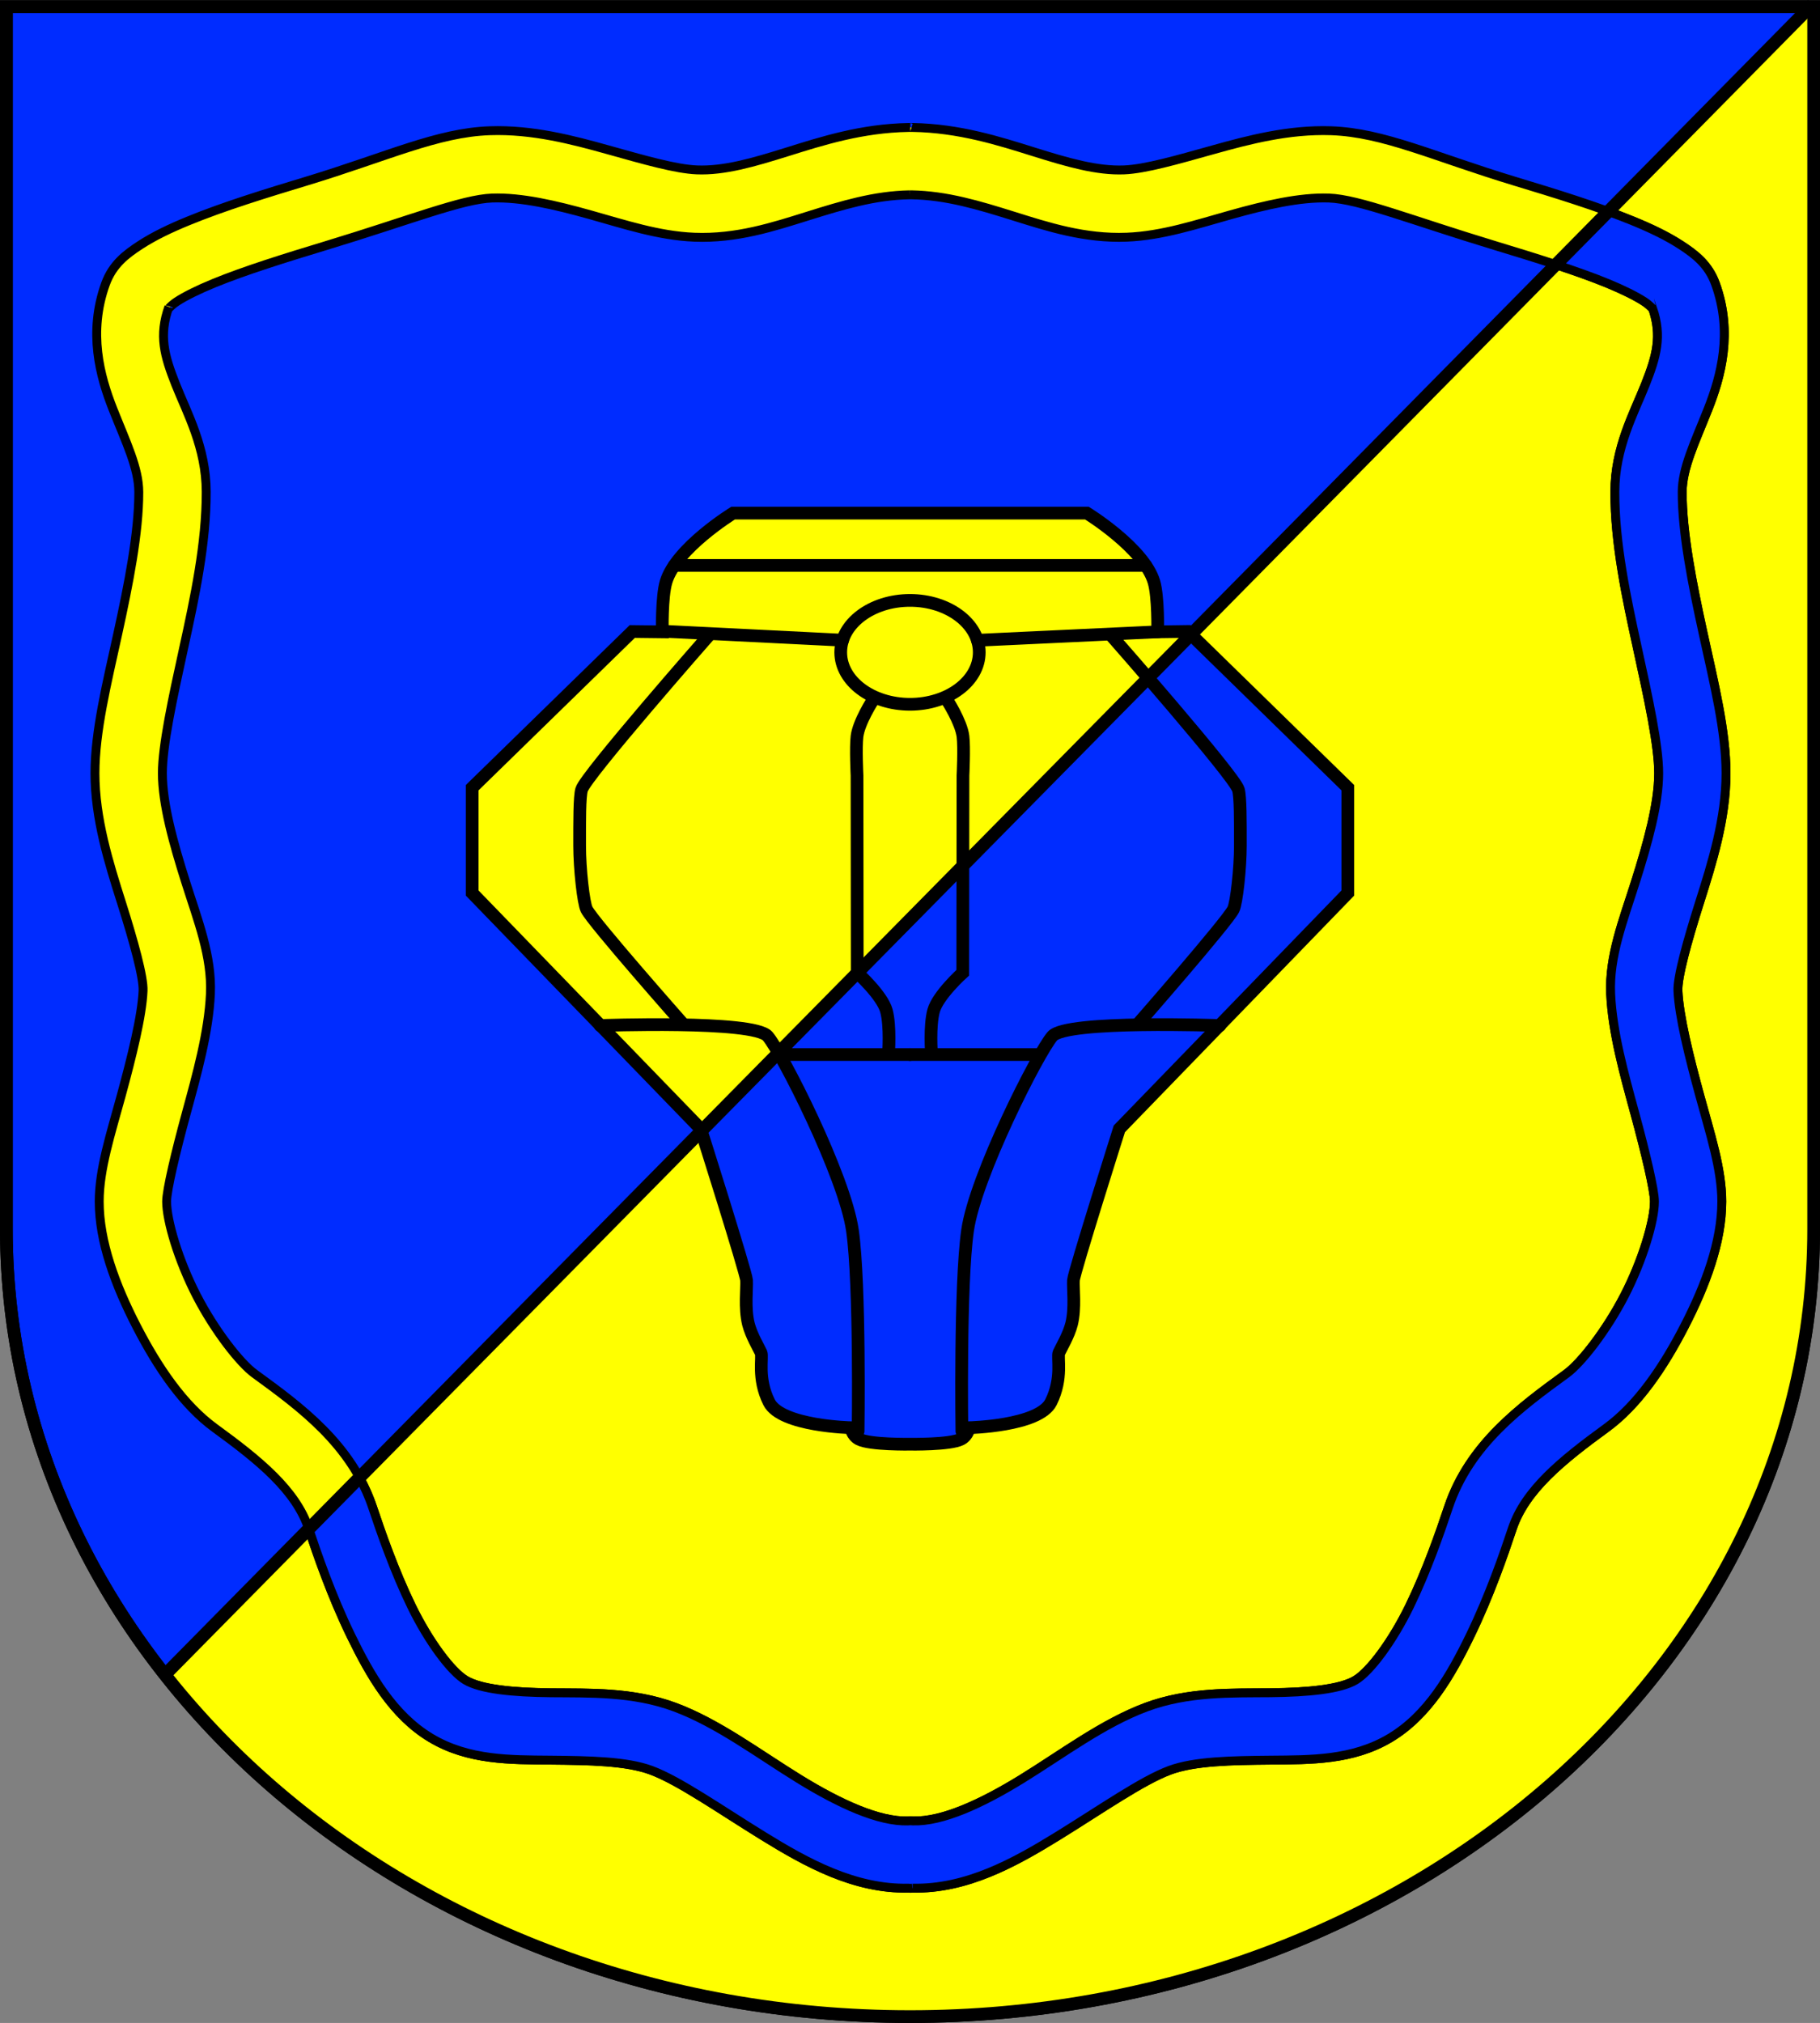<?xml version="1.0" encoding="UTF-8" standalone="no"?>
<!-- Created with Inkscape (http://www.inkscape.org/) -->

<svg
   width="143.207mm"
   height="159.184mm"
   viewBox="0 0 143.207 159.184"
   version="1.1"
   id="svg1651"
   inkscape:version="1.2.2 (732a01da63, 2022-12-09)"
   sodipodi:docname="Wappen Twedt2.svg"
   xmlns:inkscape="http://www.inkscape.org/namespaces/inkscape"
   xmlns:sodipodi="http://sodipodi.sourceforge.net/DTD/sodipodi-0.dtd"
   xmlns="http://www.w3.org/2000/svg"
   xmlns:svg="http://www.w3.org/2000/svg">
  <rect x="0" y="0" width="143.207" height="159.184" fill="#808080" stroke="none"/>
  <sodipodi:namedview
     id="namedview1653"
     pagecolor="#ffffff"
     bordercolor="#666666"
     borderopacity="1.0"
     inkscape:showpageshadow="2"
     inkscape:pageopacity="0.0"
     inkscape:pagecheckerboard="0"
     inkscape:deskcolor="#d1d1d1"
     inkscape:document-units="mm"
     showgrid="false"
     inkscape:zoom="0.88970062"
     inkscape:cx="271.43962"
     inkscape:cy="301.78691"
     inkscape:current-layer="layer1" />
  <defs
     id="defs1648" />
  <g
     inkscape:label="Ebene 1"
     inkscape:groupmode="layer"
     id="layer1"
     transform="translate(-531.206,-72.683)">
    <g
       id="g1614"
       transform="translate(493.165,-3.624)">
      <path
         id="path1062"
         style="fill:#002cff;stroke:#000000;stroke-width:1;stroke-linecap:round;stroke-dasharray:none;fill-opacity:1"
         d="m 38.541,76.826 v 96.186 c 1.23e-4,34.23 31.834,61.98 71.104,61.98 39.269,-7e-5 71.104,-27.749 71.104,-61.98 v -5.1e-4 -96.185 z"
         sodipodi:nodetypes="cccsccc" />
      <path
         id="path901"
         style="fill:#ffff00;stroke:none;stroke-width:1;stroke-linecap:round;stroke-dasharray:none"
         d="M 180.635,76.826 50.953,208.003 c 12.811,16.296 34.317,26.988 58.692,26.989 39.269,-7e-5 71.104,-27.749 71.104,-61.98 v -5.1e-4 -96.185 z" />
      <path
         id="path1034"
         style="fill:#ffff00;stroke:none;stroke-width:1;stroke-linecap:round;stroke-dasharray:none"
         d="m 95.723,116.685 c 0,0 -4.479,2.752 -5.273,5.408 -0.353,1.182 -0.295,3.935 -0.295,3.935 l -2.364,-0.028 -12.598,12.291 v 8.287 l 17.979,18.558 c 0,0 3.572,11.285 3.612,11.915 0.039,0.629 -0.163,2.194 0.144,3.43 0.225,0.907 0.84,1.918 0.997,2.272 0.157,0.354 -0.315,2.006 0.629,3.893 0.944,1.888 6.45,2.006 6.45,2.006 0,0 0.064,0.615 0.629,0.905 0.868,0.445 4.011,0.393 4.011,0.393 0,0 3.144,0.051 4.012,-0.393 0.566,-0.29 0.629,-0.905 0.629,-0.905 0,0 5.506,-0.118 6.45,-2.006 0.944,-1.888 0.472,-3.539 0.629,-3.893 0.157,-0.354 0.772,-1.366 0.997,-2.272 0.306,-1.236 0.104,-2.801 0.144,-3.43 0.039,-0.629 3.611,-11.915 3.611,-11.915 l 17.979,-18.558 v -8.287 l -12.589,-12.297 -2.372,0.033 c 0,0 0.058,-2.753 -0.296,-3.935 -0.793,-2.657 -5.273,-5.408 -5.273,-5.408 h -13.921 z"
         sodipodi:nodetypes="cscccccsssscscscsssscccccsccc" />
      <path
         id="path1255"
         style="fill:#002cff;stroke:none;stroke-width:1;stroke-linecap:round;stroke-dasharray:none;fill-opacity:1"
         d="m 131.858,125.812 -38.559,39.004 c 0.117,0.37 3.535,11.176 3.574,11.794 0.039,0.629 -0.163,2.194 0.144,3.43 0.225,0.907 0.84,1.918 0.997,2.272 0.157,0.354 -0.315,2.006 0.629,3.893 0.944,1.888 6.45,2.006 6.45,2.006 0,0 0.064,0.615 0.629,0.905 0.868,0.445 4.011,0.393 4.011,0.393 0,0 3.144,0.051 4.012,-0.393 0.566,-0.29 0.629,-0.905 0.629,-0.905 0,0 5.506,-0.118 6.45,-2.006 0.944,-1.888 0.472,-3.539 0.629,-3.893 0.157,-0.354 0.772,-1.366 0.997,-2.272 0.306,-1.236 0.104,-2.801 0.144,-3.43 0.039,-0.629 3.611,-11.915 3.611,-11.915 l 17.979,-18.558 v -8.287 z" />
      <path
         style="fill:none;stroke:#000000;stroke-width:1;stroke-linecap:round;stroke-dasharray:none"
         d="M 91.096,120.801 H 128.193"
         id="path1153" />
      <g
         id="g1174">
        <path
           style="fill:none;stroke:#000000;stroke-width:1;stroke-linecap:round;stroke-dasharray:none"
           d="m 90.1,125.973 14.245,0.711"
           id="path1155"
           sodipodi:nodetypes="cc" />
        <path
           style="fill:none;stroke:#000000;stroke-width:1;stroke-linecap:round;stroke-dasharray:none"
           d="m 93.771,126.362 c 0,0 -9.631,10.966 -9.965,12.078 -0.168,0.559 -0.157,2.547 -0.157,4.398 0,1.835 0.302,4.529 0.551,5.027 0.501,1.001 7.597,9.031 7.597,9.031"
           id="path1159"
           sodipodi:nodetypes="csssc" />
        <path
           style="fill:none;stroke:#000000;stroke-width:1;stroke-linecap:round;stroke-dasharray:none"
           d="m 85.261,157.007 c 0,0 12.069,-0.445 13.181,0.834 1.112,1.279 6.062,11.012 6.674,15.295 0.612,4.283 0.445,15.795 0.445,15.795"
           id="path1161" />
        <path
           style="fill:none;stroke:#000000;stroke-width:1;stroke-linecap:round;stroke-dasharray:none"
           d="M 99.444,159.288 H 109.645"
           id="path1163"
           sodipodi:nodetypes="cc" />
        <path
           style="fill:none;stroke:#000000;stroke-width:1;stroke-linecap:round;stroke-dasharray:none"
           d="m 107.953,159.232 c 0,0 0.167,-2.169 -0.167,-3.393 -0.334,-1.224 -2.294,-2.989 -2.294,-2.989 l -0.016,-15.517 c 0,0 -0.111,-2.197 0,-3.087 0.142,-1.132 1.254,-2.85 1.254,-2.85"
           id="path1165"
           sodipodi:nodetypes="csccsc" />
      </g>
      <g
         id="g1186"
         inkscape:transform-center-x="-12.998196"
         inkscape:transform-center-y="18.353691"
         transform="matrix(-1,0,0,1,219.289,0)">
        <path
           style="fill:none;stroke:#000000;stroke-width:1;stroke-linecap:round;stroke-dasharray:none"
           d="m 90.1,126.022 14.243,0.669"
           id="path1176"
           sodipodi:nodetypes="cc" />
        <path
           style="fill:none;stroke:#000000;stroke-width:1;stroke-linecap:round;stroke-dasharray:none"
           d="m 93.771,126.362 c 0,0 -9.631,10.966 -9.965,12.078 -0.168,0.559 -0.157,2.547 -0.157,4.398 0,1.835 0.302,4.529 0.551,5.027 0.501,1.001 7.477,8.975 7.477,8.975"
           id="path1178"
           sodipodi:nodetypes="csssc" />
        <path
           style="fill:none;stroke:#000000;stroke-width:1;stroke-linecap:round;stroke-dasharray:none"
           d="m 85.261,157.007 c 0,0 12.069,-0.445 13.181,0.834 1.112,1.279 6.062,11.012 6.674,15.295 0.612,4.283 0.445,15.795 0.445,15.795"
           id="path1180" />
        <path
           style="fill:none;stroke:#000000;stroke-width:1;stroke-linecap:round;stroke-dasharray:none"
           d="M 99.444,159.288 H 109.645"
           id="path1182"
           sodipodi:nodetypes="cc" />
        <path
           style="fill:none;stroke:#000000;stroke-width:1;stroke-linecap:round;stroke-dasharray:none"
           d="m 107.953,159.232 c 0,0 0.167,-2.169 -0.167,-3.393 -0.334,-1.224 -2.294,-2.989 -2.294,-2.989 l -0.016,-15.517 c 0,0 -0.111,-2.197 0,-3.087 0.142,-1.132 1.254,-2.85 1.254,-2.85"
           id="path1184"
           sodipodi:nodetypes="csccsc" />
      </g>
      <ellipse
         style="fill:none;stroke:#000000;stroke-width:1;stroke-linecap:round;stroke-dasharray:none"
         id="path1219"
         cx="109.644"
         cy="127.64"
         rx="5.45"
         ry="4.088" />
      <path
         style="color:#000000;fill:#ffff00;stroke:#000000;stroke-width:0.7;stroke-dasharray:none"
         d="m 109.848,86.336 c -0.182,-0.003 -0.242,0.001 -0.176,0.002 -0.038,-7.58e-4 -0.084,-0.001 -0.152,0 -3.685,0.064 -6.803,1.065 -9.51,1.912 -2.707,0.847 -4.984,1.511 -7.135,1.426 -1.664,-0.066 -4.185,-0.796 -6.996,-1.582 -2.811,-0.786 -5.955,-1.612 -9.289,-1.5 -4.141,0.139 -8.047,2.032 -14.475,3.979 -3.125,0.946 -6.475,1.974 -9.281,3.127 -1.403,0.576 -2.669,1.177 -3.77,1.895 -1.1,0.718 -2.166,1.511 -2.725,3.062 -1.37,3.806 -0.442,7.245 0.596,9.861 1.037,2.616 2.023,4.631 2.027,6.506 0.008,3.193 -0.797,7.237 -1.656,11.164 -0.86,3.927 -1.793,7.678 -1.793,10.965 0,3.586 1.105,7.082 2.082,10.168 0.977,3.086 1.751,5.887 1.703,6.955 -0.089,1.998 -0.886,5.191 -1.717,8.236 -0.831,3.046 -1.734,5.793 -1.734,8.344 0,3.164 1.265,6.568 2.938,9.816 1.673,3.248 3.681,6.204 6.162,8.01 3.52,2.562 6.377,4.895 7.389,7.93 0.677,2.031 1.789,5.267 3.314,8.404 1.525,3.137 3.32,6.265 6.291,8.047 2.964,1.778 6.292,1.719 9.385,1.748 3.093,0.029 6.022,0.077 7.961,0.799 2.199,0.818 5.403,3.07 8.84,5.189 3.408,2.101 7.17,4.18 11.414,4.086 0.037,-8.2e-4 0.071,0.011 0.107,0.01 0.026,-8e-4 0.012,-0.001 0.033,-0.002 0.019,8.6e-4 0.005,0.001 0.029,0.002 h 0.004 0.004 c 0.028,8.5e-4 0.053,-0.008 0.08,-0.008 0.005,-5.7e-4 0.054,-0.002 0.049,-0.002 h -0.023 c 4.245,0.095 8.006,-1.987 11.414,-4.088 3.437,-2.119 6.643,-4.371 8.842,-5.189 1.939,-0.721 4.868,-0.768 7.961,-0.797 3.093,-0.029 6.42,0.028 9.385,-1.75 2.971,-1.782 4.766,-4.909 6.291,-8.047 1.525,-3.137 2.637,-6.373 3.314,-8.404 1.012,-3.035 3.868,-5.365 7.389,-7.928 2.481,-1.806 4.489,-4.762 6.162,-8.01 1.673,-3.248 2.938,-6.653 2.938,-9.816 0,-2.551 -0.904,-5.3 -1.734,-8.346 -0.831,-3.046 -1.628,-6.237 -1.717,-8.234 -0.048,-1.068 0.726,-3.871 1.703,-6.957 0.977,-3.086 2.08,-6.582 2.08,-10.168 0,-3.287 -0.931,-7.036 -1.791,-10.963 -0.86,-3.927 -1.664,-7.973 -1.656,-11.166 0.005,-1.875 0.99,-3.888 2.027,-6.504 1.037,-2.616 1.966,-6.056 0.596,-9.861 -0.559,-1.551 -1.624,-2.347 -2.725,-3.064 -1.1,-0.718 -2.366,-1.318 -3.77,-1.895 -2.806,-1.153 -6.156,-2.179 -9.281,-3.125 -6.428,-1.947 -10.333,-3.839 -14.475,-3.979 -3.334,-0.112 -6.478,0.714 -9.289,1.5 -2.811,0.786 -5.332,1.516 -6.996,1.582 -2.15,0.085 -4.428,-0.581 -7.135,-1.428 -2.707,-0.847 -5.823,-1.848 -9.508,-1.912 z m -0.24,5.301 0.01,0.002 c 0.173,0.002 0.214,-4.68e-4 0.135,-0.002 h 0.002 0.002 c 2.766,0.048 5.309,0.822 8.02,1.67 2.71,0.848 5.606,1.796 8.928,1.664 2.794,-0.111 5.5,-1.015 8.211,-1.773 2.711,-0.758 5.383,-1.384 7.686,-1.307 2.368,0.08 6.423,1.726 13.117,3.754 3.106,0.941 6.355,1.95 8.803,2.955 1.224,0.503 2.248,1.014 2.889,1.432 0.641,0.418 0.765,0.786 0.633,0.42 0.811,2.251 0.358,3.856 -0.537,6.113 -0.895,2.257 -2.392,4.945 -2.4,8.443 -0.01,4.045 0.91,8.343 1.779,12.312 0.869,3.969 1.67,7.667 1.67,9.83 0,2.421 -0.875,5.539 -1.834,8.568 -0.959,3.029 -2.076,5.845 -1.945,8.791 0.134,3.008 1.061,6.323 1.898,9.395 0.838,3.072 1.547,6.052 1.547,6.951 0,1.508 -0.925,4.623 -2.35,7.389 -1.424,2.765 -3.42,5.317 -4.568,6.152 -3.587,2.611 -7.639,5.563 -9.297,10.537 -0.658,1.973 -1.714,5.011 -3.053,7.764 -1.338,2.752 -3.104,5.131 -4.25,5.818 -1.192,0.715 -3.698,0.966 -6.711,0.994 -3.013,0.029 -6.458,-0.097 -9.758,1.131 -3.389,1.261 -6.576,3.672 -9.775,5.645 -3.2,1.973 -6.289,3.382 -8.574,3.311 l 0.01,0.002 c 0.069,0.002 0.05,0.002 -0.051,-0.004 l -0.154,-0.01 -0.152,0.01 c -0.106,0.006 -0.124,0.006 -0.051,0.004 -2.285,0.071 -5.374,-1.338 -8.574,-3.311 -3.2,-1.973 -6.387,-4.384 -9.775,-5.645 -3.299,-1.228 -6.745,-1.102 -9.758,-1.131 -3.013,-0.029 -5.519,-0.281 -6.711,-0.996 -1.146,-0.687 -2.912,-3.066 -4.25,-5.818 -1.338,-2.752 -2.395,-5.79 -3.053,-7.764 -1.658,-4.974 -5.71,-7.924 -9.297,-10.535 -1.148,-0.836 -3.144,-3.387 -4.568,-6.152 -1.424,-2.765 -2.35,-5.883 -2.35,-7.391 0,-0.899 0.709,-3.877 1.547,-6.949 0.838,-3.072 1.765,-6.387 1.898,-9.395 0.131,-2.947 -0.986,-5.762 -1.945,-8.791 -0.959,-3.029 -1.834,-6.147 -1.834,-8.568 0,-2.163 0.801,-5.861 1.67,-9.83 0.869,-3.969 1.789,-8.268 1.779,-12.312 -0.009,-3.498 -1.505,-6.188 -2.4,-8.445 -0.895,-2.257 -1.348,-3.861 -0.537,-6.111 -0.132,0.366 -0.008,-0.004 0.633,-0.422 0.641,-0.418 1.665,-0.927 2.889,-1.43 2.448,-1.006 5.697,-2.016 8.803,-2.957 6.695,-2.028 10.749,-3.674 13.117,-3.754 2.302,-0.077 4.972,0.55 7.684,1.309 2.711,0.758 5.419,1.663 8.213,1.773 3.322,0.132 6.218,-0.816 8.928,-1.664 2.709,-0.848 5.251,-1.624 8.016,-1.672 z"
         id="path1342" />
      <path
         id="path1438"
         style="fill:#002cff;stroke:#000000;stroke-width:0.7;stroke-linecap:butt;stroke-dasharray:none;fill-opacity:1"
         d="m 164.667,92.978 -4.131,4.179 c 1.441,0.477 2.808,0.96 3.984,1.443 1.224,0.503 2.248,1.013 2.889,1.431 0.475,0.31 0.663,0.588 0.677,0.565 0.738,2.174 0.294,3.761 -0.581,5.969 -0.895,2.257 -2.392,4.945 -2.4,8.443 -0.01,4.045 0.911,8.343 1.78,12.312 0.869,3.969 1.67,7.666 1.67,9.83 0,2.421 -0.875,5.539 -1.834,8.568 -0.959,3.029 -2.076,5.845 -1.945,8.791 0.134,3.008 1.06,6.322 1.898,9.394 0.838,3.072 1.547,6.052 1.547,6.952 0,1.508 -0.926,4.623 -2.35,7.388 -1.424,2.765 -3.42,5.317 -4.568,6.153 -3.587,2.611 -7.639,5.564 -9.297,10.537 -0.658,1.973 -1.714,5.011 -3.053,7.763 -1.338,2.752 -3.104,5.131 -4.25,5.818 -1.192,0.715 -3.698,0.966 -6.711,0.994 -3.013,0.029 -6.459,-0.097 -9.758,1.131 -3.389,1.261 -6.575,3.672 -9.775,5.645 -3.2,1.973 -6.289,3.382 -8.574,3.311 l 0.01,0.002 c 0.069,0.002 0.05,0.002 -0.051,-0.004 l -0.155,-0.01 -0.152,0.01 c -0.106,0.006 -0.124,0.006 -0.051,0.004 -2.285,0.071 -5.374,-1.338 -8.574,-3.31 -3.2,-1.973 -6.387,-4.384 -9.775,-5.645 -3.299,-1.228 -6.745,-1.102 -9.758,-1.131 -3.013,-0.029 -5.519,-0.282 -6.711,-0.996 -1.146,-0.687 -2.912,-3.066 -4.25,-5.818 -1.338,-2.752 -2.395,-5.79 -3.053,-7.763 -0.291,-0.873 -0.659,-1.68 -1.082,-2.437 l -3.98,4.026 c 0.01,0.03 0.024,0.059 0.034,0.089 0.677,2.031 1.789,5.267 3.315,8.405 1.525,3.137 3.32,6.265 6.291,8.047 2.964,1.778 6.292,1.719 9.385,1.748 3.093,0.029 6.022,0.077 7.961,0.799 2.199,0.818 5.403,3.07 8.84,5.189 3.408,2.101 7.17,4.18 11.414,4.086 0.037,-8.2e-4 0.071,0.011 0.107,0.01 0.026,-8e-4 0.012,-0.001 0.033,-0.002 0.019,8.6e-4 0.005,0.001 0.029,0.002 h 0.004 0.004 c 0.028,8.5e-4 0.053,-0.008 0.08,-0.008 0.005,-5.7e-4 0.054,-0.002 0.049,-0.002 4.235,0.086 7.989,-1.991 11.391,-4.088 3.437,-2.119 6.643,-4.371 8.842,-5.189 1.939,-0.721 4.868,-0.768 7.961,-0.797 3.093,-0.029 6.421,0.027 9.385,-1.75 2.971,-1.782 4.766,-4.909 6.291,-8.047 1.525,-3.137 2.637,-6.373 3.314,-8.405 1.012,-3.035 3.868,-5.365 7.389,-7.928 2.481,-1.806 4.49,-4.762 6.162,-8.01 1.673,-3.248 2.937,-6.652 2.937,-9.816 0,-2.551 -0.904,-5.3 -1.734,-8.346 -0.831,-3.046 -1.628,-6.237 -1.717,-8.235 -0.048,-1.068 0.726,-3.871 1.703,-6.957 0.977,-3.086 2.08,-6.583 2.08,-10.168 0,-3.287 -0.931,-7.036 -1.791,-10.963 -0.86,-3.927 -1.664,-7.973 -1.656,-11.166 0.005,-1.875 0.99,-3.888 2.027,-6.504 1.037,-2.616 1.966,-6.055 0.596,-9.861 -0.559,-1.551 -1.625,-2.346 -2.725,-3.064 -1.1,-0.718 -2.366,-1.319 -3.769,-1.895 -0.599,-0.246 -1.226,-0.485 -1.867,-0.719 z" />
      <path
         style="fill:#ffff00;stroke:#000000;stroke-width:1;stroke-linecap:butt;stroke-dasharray:none"
         d="M 180.656,76.658 51.043,208.071"
         id="path1526"
         sodipodi:nodetypes="cc" />
      <path
         id="path1528"
         style="fill:none;stroke:#000000;stroke-width:1;stroke-linecap:round;stroke-dasharray:none"
         d="m 95.723,116.685 c 0,0 -4.479,2.752 -5.273,5.408 -0.353,1.182 -0.295,3.935 -0.295,3.935 l -2.364,-0.028 -12.598,12.291 v 8.287 l 17.979,18.558 c 0,0 3.572,11.285 3.612,11.915 0.039,0.629 -0.163,2.194 0.144,3.43 0.225,0.907 0.84,1.918 0.997,2.272 0.157,0.354 -0.315,2.006 0.629,3.893 0.944,1.888 6.45,2.006 6.45,2.006 0,0 0.064,0.615 0.629,0.905 0.868,0.445 4.011,0.393 4.011,0.393 0,0 3.144,0.051 4.012,-0.393 0.566,-0.29 0.629,-0.905 0.629,-0.905 0,0 5.506,-0.118 6.45,-2.006 0.944,-1.888 0.472,-3.539 0.629,-3.893 0.157,-0.354 0.772,-1.366 0.997,-2.272 0.306,-1.236 0.104,-2.801 0.144,-3.43 0.039,-0.629 3.611,-11.915 3.611,-11.915 l 17.979,-18.558 v -8.287 l -12.589,-12.297 -2.372,0.033 c 0,0 0.058,-2.753 -0.296,-3.935 -0.793,-2.657 -5.273,-5.408 -5.273,-5.408 h -13.921 z"
         sodipodi:nodetypes="cscccccsssscscscsssscccccsccc" />
      <path
         id="path1559"
         style="fill:none;stroke:#000000;stroke-width:1;stroke-linecap:round;stroke-dasharray:none"
         d="m 38.541,76.826 v 96.186 c 1.23e-4,34.23 31.834,61.98 71.104,61.98 39.269,-7e-5 71.104,-27.749 71.104,-61.98 v -5.1e-4 -96.185 z"
         sodipodi:nodetypes="cccsccc" />
    </g>
  </g>
</svg>
